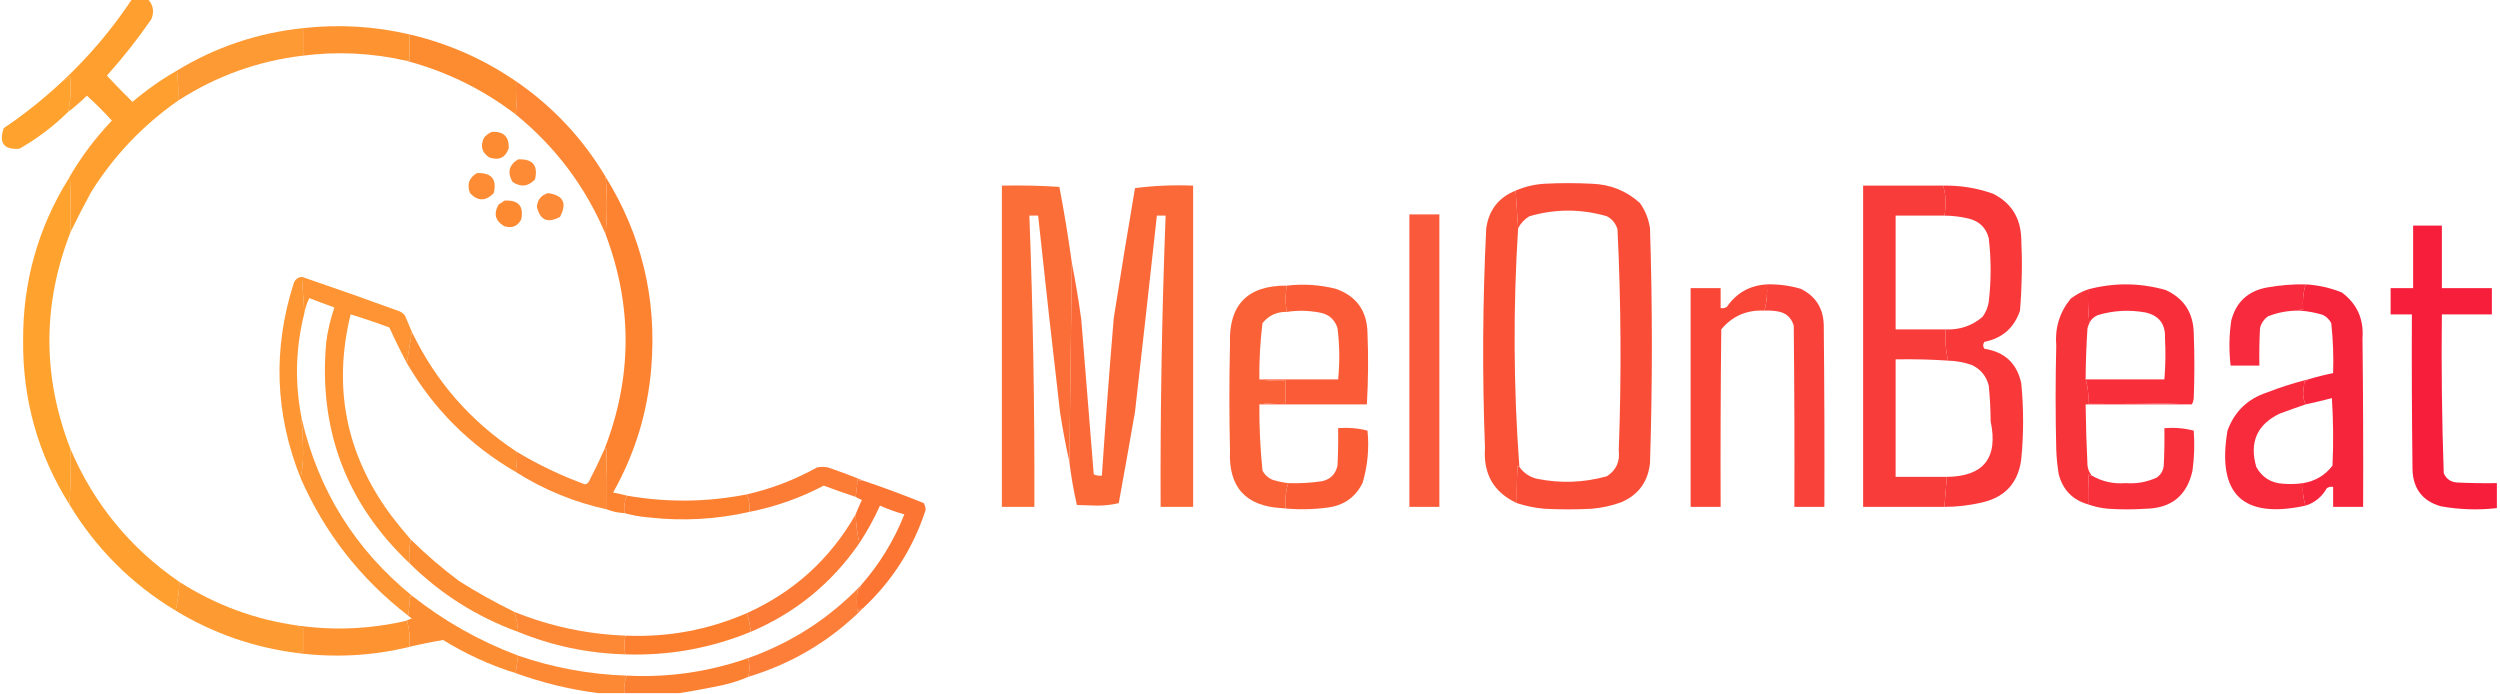 <?xml version="1.0" encoding="UTF-8"?>
<!DOCTYPE svg PUBLIC "-//W3C//DTD SVG 1.1//EN" "http://www.w3.org/Graphics/SVG/1.1/DTD/svg11.dtd">
<svg xmlns="http://www.w3.org/2000/svg" version="1.1" width="2000px" height="555px" style="shape-rendering:geometricPrecision; text-rendering:geometricPrecision; image-rendering:optimizeQuality; fill-rule:evenodd; clip-rule:evenodd" xmlns:xlink="http://www.w3.org/1999/xlink">
<g><path style="opacity:0.989" fill="#fe9f2e" d="M 105.5,-0.5 C 109.833,-0.5 114.167,-0.5 118.5,-0.5C 122.713,4.225 123.547,9.558 121,15.5C 110.131,31.227 98.297,46.227 85.5,60.5C 92.152,67.652 98.985,74.652 106,81.5C 117.103,72.04 128.936,63.707 141.5,56.5C 142.492,64.316 142.826,72.316 142.5,80.5C 114.394,100.106 91.228,124.439 73,153.5C 67.2,164.102 61.7,174.769 56.5,185.5C 56.667,171.163 56.5,156.829 56,142.5C 55.617,143.056 55.117,143.389 54.5,143.5C 64.192,126.459 75.858,110.793 89.5,96.5C 83.167,89.5 76.5,82.833 69.5,76.5C 64.776,81.229 59.776,85.563 54.5,89.5C 56.552,80.019 57.052,70.353 56,60.5C 54.549,62.464 52.716,63.797 50.5,64.5C 71.403,44.937 89.736,23.27 105.5,-0.5 Z"/></g>
<g><path style="opacity:0.982" fill="#fe922f" d="M 327.5,27.5 C 327.5,34.5 327.5,41.5 327.5,48.5C 326.5,48.5 325.5,48.5 324.5,48.5C 297.349,42.354 270.016,41.02 242.5,44.5C 242.5,37.167 242.5,29.833 242.5,22.5C 271.14,19.311 299.473,20.978 327.5,27.5 Z"/></g>
<g><path style="opacity:0.98" fill="#fe982f" d="M 242.5,22.5 C 242.5,29.833 242.5,37.167 242.5,44.5C 206.284,48.792 172.951,60.792 142.5,80.5C 142.826,72.316 142.492,64.316 141.5,56.5C 172.503,37.61 206.17,26.276 242.5,22.5 Z"/></g>
<g><path style="opacity:0.992" fill="#fd8b30" d="M 327.5,27.5 C 358.675,34.76 387.342,47.427 413.5,65.5C 413.826,74.349 413.493,83.016 412.5,91.5C 386.08,71.29 356.746,56.957 324.5,48.5C 325.5,48.5 326.5,48.5 327.5,48.5C 327.5,41.5 327.5,34.5 327.5,27.5 Z"/></g>
<g><path style="opacity:1" fill="#ffa22e" d="M 54.5,89.5 C 42.819,101.006 29.819,110.84 15.5,119C 3.08,119.903 -1.087,114.403 3,102.5C 19.868,91.147 35.701,78.48 50.5,64.5C 52.716,63.797 54.549,62.464 56,60.5C 57.052,70.353 56.552,80.019 54.5,89.5 Z"/></g>
<g><path style="opacity:0.981" fill="#fd8631" d="M 413.5,65.5 C 442.75,85.746 466.417,111.079 484.5,141.5C 485.819,156.863 485.819,172.196 484.5,187.5C 468.542,149.532 444.542,117.532 412.5,91.5C 413.493,83.016 413.826,74.349 413.5,65.5 Z"/></g>
<g><path style="opacity:0.992" fill="#fd8a30" d="M 393.5,105.5 C 402.787,104.955 407.287,109.288 407,118.5C 404.466,126.074 399.299,128.574 391.5,126C 385.607,122.179 384.107,117.012 387,110.5C 388.805,108.174 390.972,106.508 393.5,105.5 Z"/></g>
<g><path style="opacity:0.969" fill="#fd8830" d="M 414.5,127.5 C 426.145,126.97 430.645,132.303 428,143.5C 422.553,149.29 416.553,149.957 410,145.5C 405.667,137.957 407.167,131.957 414.5,127.5 Z"/></g>
<g><path style="opacity:0.979" fill="#fd8a30" d="M 381.5,138.5 C 393.161,137.985 397.661,143.318 395,154.5C 388.546,161.115 382.213,161.115 376,154.5C 373.365,147.57 375.198,142.237 381.5,138.5 Z"/></g>
<g><path style="opacity:1" fill="#ffa22e" d="M 56.5,185.5 C 33.863,243.495 33.863,301.495 56.5,359.5C 56.829,374.343 56.496,389.01 55.5,403.5C 30.439,363.624 18.106,319.957 18.5,272.5C 18.227,225.907 30.227,182.907 54.5,143.5C 55.117,143.389 55.617,143.056 56,142.5C 56.5,156.829 56.667,171.163 56.5,185.5 Z"/></g>
<g><path style="opacity:0.991" fill="#fa4c37" d="M 1213.5,402.5 C 1213.33,392.494 1213.5,382.494 1214,372.5C 1214.38,373.056 1214.88,373.389 1215.5,373.5C 1218.92,378.385 1223.58,381.552 1229.5,383C 1248.35,386.825 1267.02,386.159 1285.5,381C 1292.87,376.243 1296.04,369.41 1295,360.5C 1297.19,301.482 1296.86,242.482 1294,183.5C 1292.65,178.815 1289.82,175.315 1285.5,173C 1264.83,167 1244.16,167 1223.5,173C 1219.59,175.406 1216.59,178.572 1214.5,182.5C 1213.83,172.5 1213.17,162.5 1212.5,152.5C 1219.73,149.35 1227.4,147.516 1235.5,147C 1248.17,146.333 1260.83,146.333 1273.5,147C 1288.31,147.488 1301.15,152.655 1312,162.5C 1316.23,168.522 1318.9,175.189 1320,182.5C 1321.99,245.167 1321.99,307.834 1320,370.5C 1318.34,385.685 1310.5,396.185 1296.5,402C 1289.05,404.631 1281.38,406.298 1273.5,407C 1260.83,407.667 1248.17,407.667 1235.5,407C 1227.98,406.329 1220.64,404.829 1213.5,402.5 Z"/></g>
<g><path style="opacity:0.975" fill="#fb6634" d="M 855.5,369.5 C 856.167,316.5 856.833,263.5 857.5,210.5C 860.425,225.385 862.925,240.385 865,255.5C 868.333,296.833 871.667,338.167 875,379.5C 877.041,380.423 879.208,380.756 881.5,380.5C 884.335,338.481 887.501,296.481 891,254.5C 896.45,219.8 902.117,185.133 908,150.5C 923.258,148.525 938.758,147.858 954.5,148.5C 954.5,234.167 954.5,319.833 954.5,405.5C 945.833,405.5 937.167,405.5 928.5,405.5C 928.186,327.804 929.519,250.137 932.5,172.5C 930.167,172.5 927.833,172.5 925.5,172.5C 919.777,224.838 913.944,277.171 908,329.5C 903.775,353.853 899.441,378.186 895,402.5C 889.578,403.808 883.911,404.475 878,404.5C 872.5,404.333 867,404.167 861.5,404C 858.911,392.631 856.911,381.131 855.5,369.5 Z"/></g>
<g><path style="opacity:0.994" fill="#f83c39" d="M 1554.5,148.5 C 1556.81,156.309 1557.14,164.309 1555.5,172.5C 1542.5,172.5 1529.5,172.5 1516.5,172.5C 1516.5,202.833 1516.5,233.167 1516.5,263.5C 1529.83,263.5 1543.17,263.5 1556.5,263.5C 1555.91,272.103 1556.58,280.436 1558.5,288.5C 1544.54,287.552 1530.54,287.219 1516.5,287.5C 1516.5,318.833 1516.5,350.167 1516.5,381.5C 1530.17,381.5 1543.83,381.5 1557.5,381.5C 1556.83,389.5 1556.17,397.5 1555.5,405.5C 1533.83,405.5 1512.17,405.5 1490.5,405.5C 1490.5,319.833 1490.5,234.167 1490.5,148.5C 1511.83,148.5 1533.17,148.5 1554.5,148.5 Z"/></g>
<g><path style="opacity:0.992" fill="#f93739" d="M 1554.5,148.5 C 1568.24,148.23 1581.57,150.397 1594.5,155C 1608.9,162.279 1616.4,174.112 1617,190.5C 1617.92,209.871 1617.59,229.205 1616,248.5C 1611.36,262.256 1601.86,270.589 1587.5,273.5C 1586.24,275.353 1586.24,277.186 1587.5,279C 1603.71,281.492 1613.54,290.659 1617,306.5C 1618.98,326.832 1618.98,347.166 1617,367.5C 1614.53,386.309 1604.03,397.809 1585.5,402C 1575.63,404.317 1565.63,405.483 1555.5,405.5C 1556.17,397.5 1556.83,389.5 1557.5,381.5C 1587.03,381.107 1598.7,366.274 1592.5,337C 1592.46,327.474 1591.96,317.974 1591,308.5C 1589.08,300.913 1584.58,295.413 1577.5,292C 1571.34,289.867 1565,288.701 1558.5,288.5C 1556.58,280.436 1555.91,272.103 1556.5,263.5C 1567.71,264.04 1577.55,260.707 1586,253.5C 1588.64,249.928 1590.3,245.928 1591,241.5C 1592.98,224.499 1592.98,207.499 1591,190.5C 1588.86,182.36 1583.69,177.193 1575.5,175C 1568.93,173.371 1562.26,172.538 1555.5,172.5C 1557.14,164.309 1556.81,156.309 1554.5,148.5 Z"/></g>
<g><path style="opacity:0.977" fill="#fb6c33" d="M 857.5,210.5 C 856.833,263.5 856.167,316.5 855.5,369.5C 852.578,356.384 850.078,343.05 848,329.5C 841.919,277.187 836.086,224.853 830.5,172.5C 828.167,172.5 825.833,172.5 823.5,172.5C 826.429,250.138 827.762,327.804 827.5,405.5C 818.833,405.5 810.167,405.5 801.5,405.5C 801.5,319.833 801.5,234.167 801.5,148.5C 816.848,148.167 832.181,148.501 847.5,149.5C 851.373,169.74 854.707,190.073 857.5,210.5 Z"/></g>
<g><path style="opacity:0.993" fill="#fa5236" d="M 1212.5,152.5 C 1213.17,162.5 1213.83,172.5 1214.5,182.5C 1210.44,246.225 1210.77,309.892 1215.5,373.5C 1214.88,373.389 1214.38,373.056 1214,372.5C 1213.5,382.494 1213.33,392.494 1213.5,402.5C 1195.04,393.937 1186.54,379.271 1188,358.5C 1185.75,299.813 1186.08,241.147 1189,182.5C 1191.15,167.868 1198.99,157.868 1212.5,152.5 Z"/></g>
<g><path style="opacity:0.966" fill="#fd8730" d="M 438.5,154.5 C 450.688,156.219 453.855,162.552 448,173.5C 438.222,178.858 432.056,176.192 429.5,165.5C 429.969,159.703 432.969,156.036 438.5,154.5 Z"/></g>
<g><path style="opacity:0.992" fill="#fd8930" d="M 403.5,160.5 C 414.666,159.822 419.166,164.822 417,175.5C 414.081,181.025 409.581,182.858 403.5,181C 396.124,176.733 394.624,170.899 399,163.5C 400.652,162.601 402.152,161.601 403.5,160.5 Z"/></g>
<g><path style="opacity:1" fill="#fd8331" d="M 484.5,141.5 C 513.449,188.306 525.616,239.306 521,294.5C 518.071,329.95 507.904,363.117 490.5,394C 494.221,394.681 497.887,395.514 501.5,396.5C 499.652,400.854 498.985,405.52 499.5,410.5C 494.556,410.246 489.889,409.246 485.5,407.5C 485.667,391.163 485.5,374.83 485,358.5C 484.617,359.056 484.117,359.389 483.5,359.5C 505.803,302.313 506.136,244.979 484.5,187.5C 485.819,172.196 485.819,156.863 484.5,141.5 Z"/></g>
<g><path style="opacity:0.971" fill="#fa5636" d="M 1127.5,171.5 C 1135.5,171.5 1143.5,171.5 1151.5,171.5C 1151.5,249.5 1151.5,327.5 1151.5,405.5C 1143.5,405.5 1135.5,405.5 1127.5,405.5C 1127.5,327.5 1127.5,249.5 1127.5,171.5 Z"/></g>
<g><path style="opacity:0.993" fill="#f71e3c" d="M 1930.5,180.5 C 1938.17,180.5 1945.83,180.5 1953.5,180.5C 1953.5,197.167 1953.5,213.833 1953.5,230.5C 1966.83,230.5 1980.17,230.5 1993.5,230.5C 1993.5,237.5 1993.5,244.5 1993.5,251.5C 1980.17,251.5 1966.83,251.5 1953.5,251.5C 1953.02,293.881 1953.52,336.214 1955,378.5C 1956.93,383.059 1960.43,385.559 1965.5,386C 1976.16,386.5 1986.83,386.667 1997.5,386.5C 1997.5,393.167 1997.5,399.833 1997.5,406.5C 1982.42,408.193 1967.42,407.693 1952.5,405C 1937.93,400.729 1930.43,390.896 1930,375.5C 1929.5,334.168 1929.33,292.835 1929.5,251.5C 1923.83,251.5 1918.17,251.5 1912.5,251.5C 1912.5,244.5 1912.5,237.5 1912.5,230.5C 1918.5,230.5 1924.5,230.5 1930.5,230.5C 1930.5,213.833 1930.5,197.167 1930.5,180.5 Z"/></g>
<g><path style="opacity:0.978" fill="#fe952f" d="M 241.5,221.5 C 242.143,231.265 242.81,240.932 243.5,250.5C 236.364,278.641 235.697,306.974 241.5,335.5C 240.957,335.56 240.624,335.893 240.5,336.5C 241.189,338.444 241.689,340.444 242,342.5C 242.167,349.167 242.333,355.833 242.5,362.5C 242.497,369.535 241.83,376.202 240.5,382.5C 219.974,331.172 218.141,279.172 235,226.5C 236.159,223.507 238.325,221.84 241.5,221.5 Z"/></g>
<g><path style="opacity:0.974" fill="#fe922f" d="M 241.5,221.5 C 267.578,230.36 293.578,239.527 319.5,249C 321.286,249.785 322.786,250.951 324,252.5C 325.848,256.859 327.682,261.192 329.5,265.5C 328.167,273.833 326.833,282.167 325.5,290.5C 320.554,281.178 315.887,271.678 311.5,262C 301.243,258.192 290.91,254.692 280.5,251.5C 266.113,310.281 276.946,363.948 313,412.5C 318.001,418.998 323.167,425.331 328.5,431.5C 327.51,437.645 327.177,443.978 327.5,450.5C 276.821,402.432 254.654,343.432 261,273.5C 262.281,264.089 264.448,254.922 267.5,246C 260.795,243.598 254.128,241.098 247.5,238.5C 245.557,242.263 244.223,246.263 243.5,250.5C 242.81,240.932 242.143,231.265 241.5,221.5 Z"/></g>
<g><path style="opacity:0.991" fill="#fb5b36" d="M 1007.5,323.5 C 1014.31,322.509 1021.31,322.175 1028.5,322.5C 1028.5,316.5 1028.5,310.5 1028.5,304.5C 1021.31,304.825 1014.31,304.491 1007.5,303.5C 1028.5,303.5 1049.5,303.5 1070.5,303.5C 1071.88,289.813 1071.71,276.146 1070,262.5C 1067.75,255.442 1062.91,251.275 1055.5,250C 1046.84,248.388 1038.17,248.221 1029.5,249.5C 1028.17,242.5 1028.17,235.5 1029.5,228.5C 1042.62,226.97 1055.62,227.803 1068.5,231C 1085.16,236.787 1093.66,248.62 1094,266.5C 1094.77,285.52 1094.6,304.52 1093.5,323.5C 1064.83,323.5 1036.17,323.5 1007.5,323.5 Z"/></g>
<g><path style="opacity:0.992" fill="#f82e3a" d="M 1753.5,323.5 C 1726.01,322.502 1698.34,322.169 1670.5,322.5C 1671.06,315.879 1670.39,309.545 1668.5,303.5C 1689.5,303.5 1710.5,303.5 1731.5,303.5C 1732.42,292.512 1732.58,281.512 1732,270.5C 1732.46,259.306 1727.29,252.473 1716.5,250C 1703.66,247.656 1691,248.323 1678.5,252C 1675.25,253.274 1672.91,255.44 1671.5,258.5C 1670.51,249.682 1670.17,240.682 1670.5,231.5C 1691.21,226.002 1711.88,226.169 1732.5,232C 1747.14,238.671 1754.64,250.171 1755,266.5C 1755.67,283.833 1755.67,301.167 1755,318.5C 1754.8,320.382 1754.3,322.048 1753.5,323.5 Z"/></g>
<g><path style="opacity:0.986" fill="#f8283b" d="M 1844.5,227.5 C 1842.6,233.882 1841.93,240.549 1842.5,247.5C 1841.21,247.263 1840.21,247.596 1839.5,248.5C 1830.86,248.377 1822.52,249.877 1814.5,253C 1811.16,255.341 1809,258.507 1808,262.5C 1807.5,272.494 1807.33,282.494 1807.5,292.5C 1799.83,292.5 1792.17,292.5 1784.5,292.5C 1783.08,280.487 1783.25,268.487 1785,256.5C 1788.83,241.655 1798.33,232.821 1813.5,230C 1823.75,228.13 1834.08,227.297 1844.5,227.5 Z"/></g>
<g><path style="opacity:0.991" fill="#fb6035" d="M 1029.5,228.5 C 1028.17,235.5 1028.17,242.5 1029.5,249.5C 1021.42,249.349 1014.92,252.349 1010,258.5C 1008.14,273.412 1007.31,288.412 1007.5,303.5C 1014.31,304.491 1021.31,304.825 1028.5,304.5C 1028.5,310.5 1028.5,316.5 1028.5,322.5C 1021.31,322.175 1014.31,322.509 1007.5,323.5C 1007.36,341.247 1008.2,358.914 1010,376.5C 1011.89,380.058 1014.73,382.558 1018.5,384C 1022.44,385.156 1026.44,385.99 1030.5,386.5C 1028.6,392.882 1027.93,399.549 1028.5,406.5C 1027.5,406.5 1026.5,406.5 1025.5,406.5C 996.485,404.981 982.652,389.647 984,360.5C 983.333,332.167 983.333,303.833 984,275.5C 982.735,243.932 997.902,228.265 1029.5,228.5 Z"/></g>
<g><path style="opacity:0.986" fill="#f94138" d="M 1413.5,227.5 C 1422.69,227.274 1431.69,228.44 1440.5,231C 1452.3,236.75 1458.47,246.25 1459,259.5C 1459.5,308.166 1459.67,356.832 1459.5,405.5C 1451.5,405.5 1443.5,405.5 1435.5,405.5C 1435.67,357.166 1435.5,308.832 1435,260.5C 1432.97,253.81 1428.47,249.977 1421.5,249C 1418.18,248.502 1414.85,248.335 1411.5,248.5C 1413.4,241.781 1414.07,234.781 1413.5,227.5 Z"/></g>
<g><path style="opacity:0.989" fill="#f7243b" d="M 1844.5,227.5 C 1854.52,228.072 1864.19,230.238 1873.5,234C 1885.6,243.042 1891.1,255.208 1890,270.5C 1890.5,315.499 1890.67,360.499 1890.5,405.5C 1882.5,405.5 1874.5,405.5 1866.5,405.5C 1866.5,400.167 1866.5,394.833 1866.5,389.5C 1864.71,389.215 1863.05,389.548 1861.5,390.5C 1857.58,397.428 1851.92,402.095 1844.5,404.5C 1842.55,398.926 1841.88,392.926 1842.5,386.5C 1852.24,384.913 1860.07,380.247 1866,372.5C 1866.83,354.491 1866.67,336.491 1865.5,318.5C 1858.53,320.327 1851.53,321.994 1844.5,323.5C 1843.18,320.913 1842.52,317.913 1842.5,314.5C 1842.83,311.5 1843.17,308.5 1843.5,305.5C 1844.74,305.058 1845.74,304.391 1846.5,303.5C 1853.07,301.525 1859.73,299.858 1866.5,298.5C 1866.94,285.093 1866.44,271.76 1865,258.5C 1863.5,255.667 1861.33,253.5 1858.5,252C 1852.31,250.044 1845.98,248.878 1839.5,248.5C 1840.21,247.596 1841.21,247.263 1842.5,247.5C 1841.93,240.549 1842.6,233.882 1844.5,227.5 Z"/></g>
<g><path style="opacity:0.993" fill="#f94637" d="M 1413.5,227.5 C 1414.07,234.781 1413.4,241.781 1411.5,248.5C 1397.38,247.806 1385.88,252.806 1377,263.5C 1376.5,310.832 1376.33,358.165 1376.5,405.5C 1368.5,405.5 1360.5,405.5 1352.5,405.5C 1352.5,347.167 1352.5,288.833 1352.5,230.5C 1360.5,230.5 1368.5,230.5 1376.5,230.5C 1376.5,235.833 1376.5,241.167 1376.5,246.5C 1378.29,246.785 1379.95,246.452 1381.5,245.5C 1389.18,234.325 1399.84,228.325 1413.5,227.5 Z"/></g>
<g><path style="opacity:0.991" fill="#f8333a" d="M 1670.5,231.5 C 1670.17,240.682 1670.51,249.682 1671.5,258.5C 1670.91,259.766 1670.41,261.099 1670,262.5C 1669.08,276.153 1668.58,289.82 1668.5,303.5C 1670.39,309.545 1671.06,315.879 1670.5,322.5C 1698.34,322.169 1726.01,322.502 1753.5,323.5C 1725.17,323.5 1696.83,323.5 1668.5,323.5C 1668.69,339.841 1669.19,356.174 1670,372.5C 1670.37,375.565 1671.53,378.232 1673.5,380.5C 1672.5,380.586 1671.67,380.252 1671,379.5C 1670.56,387.801 1670.4,395.801 1670.5,403.5C 1658.16,399.991 1650.33,391.991 1647,379.5C 1645.89,372.885 1645.23,366.218 1645,359.5C 1644.33,331.833 1644.33,304.167 1645,276.5C 1643.82,262.351 1647.66,249.851 1656.5,239C 1660.75,235.709 1665.41,233.209 1670.5,231.5 Z"/></g>
<g><path style="opacity:0.983" fill="#fd8c30" d="M 329.5,265.5 C 348.649,305.311 376.649,337.311 413.5,361.5C 413.821,367.026 413.488,372.36 412.5,377.5C 375.855,356.188 346.855,327.188 325.5,290.5C 326.833,282.167 328.167,273.833 329.5,265.5 Z"/></g>
<g><path style="opacity:0.988" fill="#f8293b" d="M 1846.5,303.5 C 1845.74,304.391 1844.74,305.058 1843.5,305.5C 1843.17,308.5 1842.83,311.5 1842.5,314.5C 1842.52,317.913 1843.18,320.913 1844.5,323.5C 1837.57,325.868 1830.57,328.368 1823.5,331C 1805.56,339.754 1799.4,353.921 1805,373.5C 1809.62,381.899 1816.78,386.399 1826.5,387C 1831.85,387.432 1837.18,387.266 1842.5,386.5C 1841.88,392.926 1842.55,398.926 1844.5,404.5C 1794.21,415.381 1773.38,395.381 1782,344.5C 1787.54,329.293 1798.04,319.127 1813.5,314C 1824.29,309.791 1835.29,306.291 1846.5,303.5 Z"/></g>
<g><path style="opacity:0.989" fill="#fa5b35" d="M 1025.5,406.5 C 1026.5,406.5 1027.5,406.5 1028.5,406.5C 1027.93,399.549 1028.6,392.882 1030.5,386.5C 1039.55,386.807 1048.55,386.307 1057.5,385C 1064.33,383.5 1068.5,379.333 1070,372.5C 1070.5,362.506 1070.67,352.506 1070.5,342.5C 1078.61,341.886 1086.44,342.553 1094,344.5C 1095.44,358.794 1094.1,372.794 1090,386.5C 1084.29,397.779 1075.13,404.279 1062.5,406C 1050.03,407.685 1037.7,407.852 1025.5,406.5 Z"/></g>
<g><path style="opacity:0.987" fill="#f82e3a" d="M 1670.5,403.5 C 1670.4,395.801 1670.56,387.801 1671,379.5C 1671.67,380.252 1672.5,380.586 1673.5,380.5C 1681.78,385.291 1690.78,387.291 1700.5,386.5C 1709.26,387.152 1717.59,385.652 1725.5,382C 1728.75,379.658 1730.59,376.491 1731,372.5C 1731.5,362.506 1731.67,352.506 1731.5,342.5C 1739.61,341.886 1747.44,342.553 1755,344.5C 1755.78,355.202 1755.44,365.869 1754,376.5C 1749.61,396.464 1737.11,406.63 1716.5,407C 1706.5,407.667 1696.5,407.667 1686.5,407C 1680.89,406.514 1675.56,405.347 1670.5,403.5 Z"/></g>
<g><path style="opacity:0.976" fill="#fe922f" d="M 241.5,335.5 C 254.879,392.619 284.213,439.619 329.5,476.5C 329.19,477.738 328.69,477.738 328,476.5C 327.785,481.915 327.285,487.248 326.5,492.5C 288.478,463.145 259.812,426.478 240.5,382.5C 241.83,376.202 242.497,369.535 242.5,362.5C 242.333,355.833 242.167,349.167 242,342.5C 241.689,340.444 241.189,338.444 240.5,336.5C 240.624,335.893 240.957,335.56 241.5,335.5 Z"/></g>
<g><path style="opacity:0.973" fill="#fd8631" d="M 485.5,407.5 C 459.301,401.774 434.967,391.774 412.5,377.5C 413.488,372.36 413.821,367.026 413.5,361.5C 430.763,371.88 448.929,380.546 468,387.5C 469.261,387.241 470.261,386.574 471,385.5C 475.453,376.929 479.62,368.262 483.5,359.5C 484.117,359.389 484.617,359.056 485,358.5C 485.5,374.83 485.667,391.163 485.5,407.5 Z"/></g>
<g><path style="opacity:0.99" fill="#fe9e2e" d="M 56.5,359.5 C 75.222,403.227 104.222,438.56 143.5,465.5C 143.202,473.491 142.202,481.157 140.5,488.5C 105.145,467.145 76.812,438.812 55.5,403.5C 56.496,389.01 56.829,374.343 56.5,359.5 Z"/></g>
<g><path style="opacity:0.973" fill="#fc7932" d="M 690.5,384.5 C 688.856,384.714 687.356,384.38 686,383.5C 685.777,388.25 685.277,392.916 684.5,397.5C 675.968,394.653 667.468,391.653 659,388.5C 640.157,398.392 620.324,405.392 599.5,409.5C 600.015,404.52 599.348,399.854 597.5,395.5C 617.2,390.989 635.867,383.823 653.5,374C 656.5,373.333 659.5,373.333 662.5,374C 672.048,377.234 681.382,380.734 690.5,384.5 Z"/></g>
<g><path style="opacity:0.996" fill="#fc7532" d="M 690.5,384.5 C 706.853,390.006 723.019,396.006 739,402.5C 739.958,404.199 740.458,406.033 740.5,408C 730.506,438.505 713.839,464.671 690.5,486.5C 688.629,486.859 687.129,487.859 686,489.5C 685.333,483.833 685.333,478.167 686,472.5C 687.481,471.529 688.315,470.196 688.5,468.5C 703.456,451.601 715.123,432.601 723.5,411.5C 716.828,409.665 710.328,407.332 704,404.5C 699.264,414.977 693.764,424.977 687.5,434.5C 685.847,427.054 684.847,419.388 684.5,411.5C 686.026,407.615 687.692,403.781 689.5,400C 687.685,399.243 686.019,398.41 684.5,397.5C 685.277,392.916 685.777,388.25 686,383.5C 687.356,384.38 688.856,384.714 690.5,384.5 Z"/></g>
<g><path style="opacity:1" fill="#fd8031" d="M 597.5,395.5 C 599.348,399.854 600.015,404.52 599.5,409.5C 573.238,415.491 546.571,416.991 519.5,414C 512.592,413.422 505.926,412.256 499.5,410.5C 498.985,405.52 499.652,400.854 501.5,396.5C 533.572,402.113 565.572,401.78 597.5,395.5 Z"/></g>
<g><path style="opacity:0.969" fill="#fc7932" d="M 684.5,411.5 C 684.847,419.388 685.847,427.054 687.5,434.5C 665.427,466.566 636.427,490.232 600.5,505.5C 600.137,500.28 599.137,495.28 597.5,490.5C 635.146,473.513 664.146,447.179 684.5,411.5 Z"/></g>
<g><path style="opacity:0.987" fill="#fd8c30" d="M 328.5,431.5 C 340.744,443.579 353.744,454.746 367.5,465C 381.777,473.969 396.444,482.136 411.5,489.5C 413.14,494.618 414.14,499.952 414.5,505.5C 381.38,493.453 352.38,475.12 327.5,450.5C 327.177,443.978 327.51,437.645 328.5,431.5 Z"/></g>
<g><path style="opacity:0.984" fill="#fe982f" d="M 143.5,465.5 C 172.543,484.072 204.21,495.739 238.5,500.5C 239.287,502.104 240.62,502.771 242.5,502.5C 242.5,508.833 242.5,515.167 242.5,521.5C 240.901,521.232 239.568,521.566 238.5,522.5C 203.306,518.103 170.639,506.77 140.5,488.5C 142.202,481.157 143.202,473.491 143.5,465.5 Z"/></g>
<g><path style="opacity:0.964" fill="#fc7932" d="M 688.5,468.5 C 688.315,470.196 687.481,471.529 686,472.5C 685.333,478.167 685.333,483.833 686,489.5C 687.129,487.859 688.629,486.859 690.5,486.5C 664.603,512.463 633.936,530.797 598.5,541.5C 599.833,536.5 599.833,531.5 598.5,526.5C 633.128,514.196 663.128,494.862 688.5,468.5 Z"/></g>
<g><path style="opacity:0.986" fill="#fd8c30" d="M 329.5,476.5 C 355.272,496.89 383.605,512.89 414.5,524.5C 413.833,529.167 413.167,533.833 412.5,538.5C 392.065,532.116 372.731,523.283 354.5,512C 345.491,513.496 336.491,515.329 327.5,517.5C 328.128,510.087 327.461,503.087 325.5,496.5C 326.609,495.71 327.942,495.21 329.5,495C 328.429,494.148 327.429,493.315 326.5,492.5C 327.285,487.248 327.785,481.915 328,476.5C 328.69,477.738 329.19,477.738 329.5,476.5 Z"/></g>
<g><path style="opacity:0.971" fill="#fd8631" d="M 411.5,489.5 C 440.034,501.05 469.701,507.383 500.5,508.5C 499.167,513.5 499.167,518.5 500.5,523.5C 470.609,522.723 441.942,516.723 414.5,505.5C 414.14,499.952 413.14,494.618 411.5,489.5 Z"/></g>
<g><path style="opacity:1" fill="#fd8031" d="M 597.5,490.5 C 599.137,495.28 600.137,500.28 600.5,505.5C 568.491,518.613 535.158,524.613 500.5,523.5C 499.167,518.5 499.167,513.5 500.5,508.5C 534.105,509.981 566.438,503.981 597.5,490.5 Z"/></g>
<g><path style="opacity:0.986" fill="#fe922f" d="M 325.5,496.5 C 327.461,503.087 328.128,510.087 327.5,517.5C 298.274,524.631 268.607,526.298 238.5,522.5C 239.568,521.566 240.901,521.232 242.5,521.5C 242.5,515.167 242.5,508.833 242.5,502.5C 240.62,502.771 239.287,502.104 238.5,500.5C 267.706,504.567 296.706,503.234 325.5,496.5 Z"/></g>
<g><path style="opacity:0.972" fill="#fd8630" d="M 414.5,524.5 C 442.689,534.204 471.689,539.538 501.5,540.5C 499.652,544.854 498.985,549.52 499.5,554.5C 492.5,554.5 485.5,554.5 478.5,554.5C 455.931,551.585 433.931,546.252 412.5,538.5C 413.167,533.833 413.833,529.167 414.5,524.5 Z"/></g>
<g><path style="opacity:1" fill="#fc8031" d="M 598.5,526.5 C 599.833,531.5 599.833,536.5 598.5,541.5C 592.143,544.264 585.476,546.43 578.5,548C 566.756,550.517 555.089,552.684 543.5,554.5C 528.833,554.5 514.167,554.5 499.5,554.5C 498.985,549.52 499.652,544.854 501.5,540.5C 534.697,542.186 567.031,537.519 598.5,526.5 Z"/></g>
</svg>
